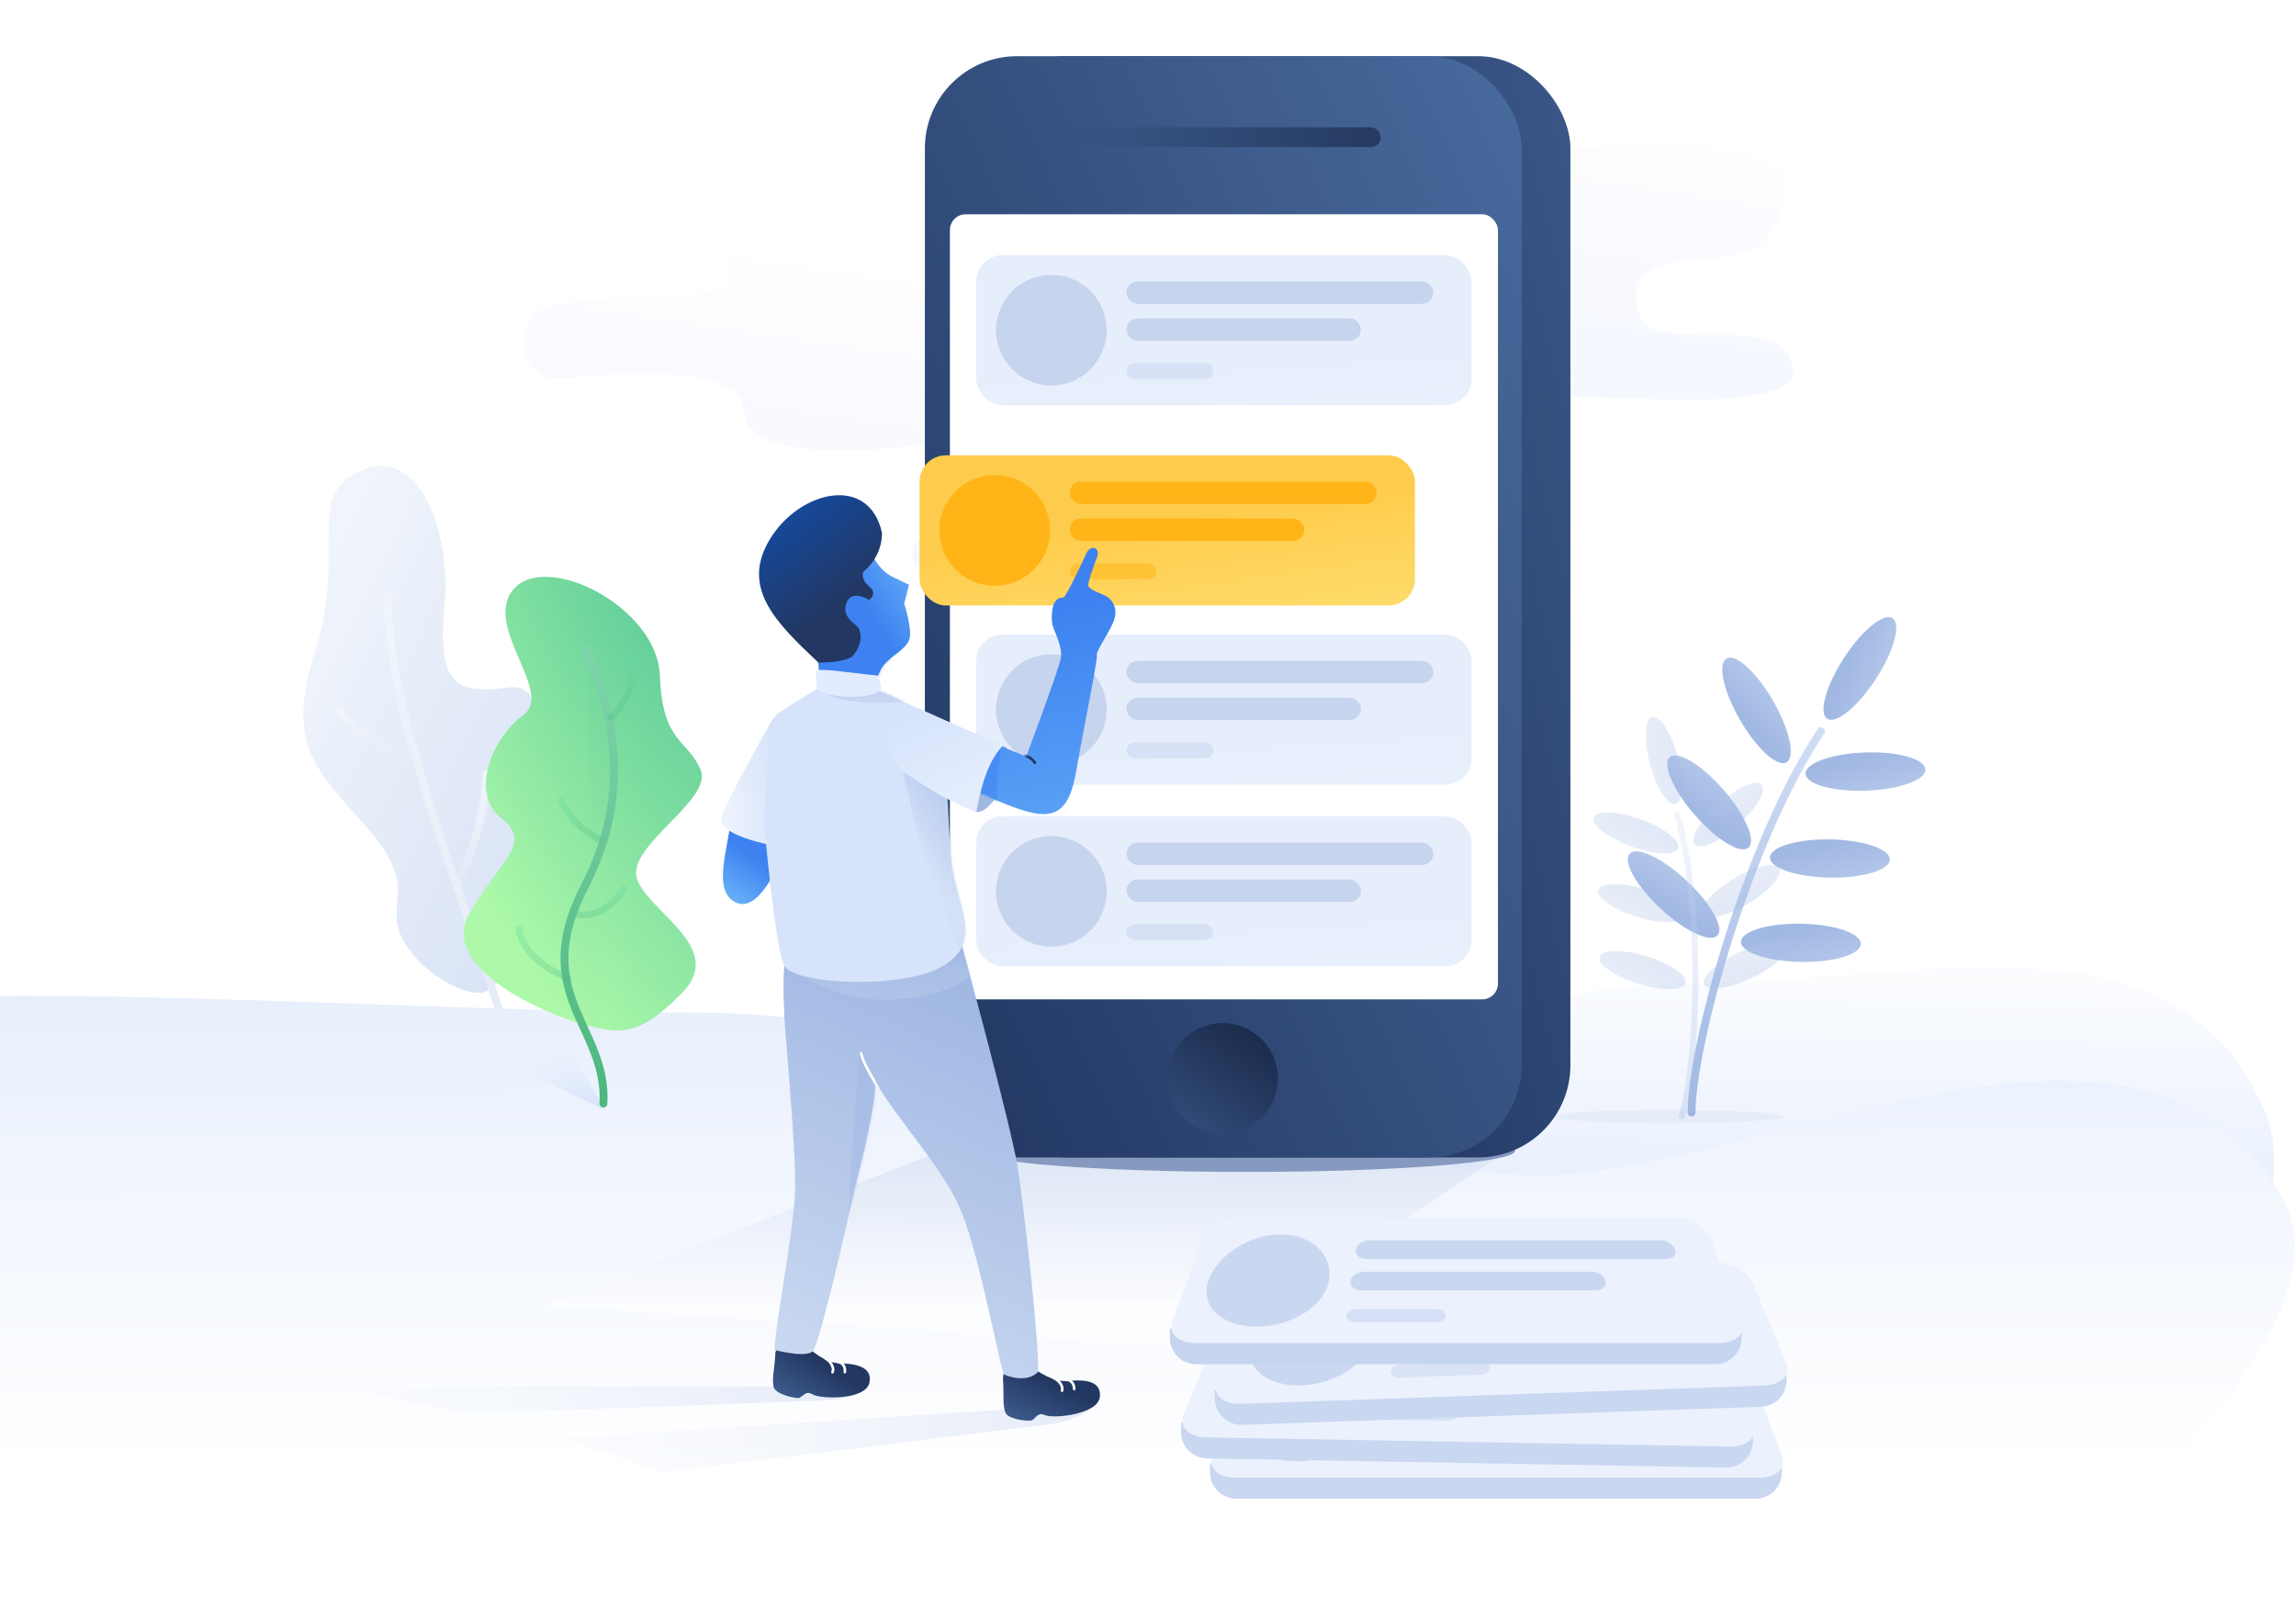 <svg width="777" height="548" viewBox="0 0 777 548" fill="none" xmlns="http://www.w3.org/2000/svg">
<g opacity="0.5" filter="url(#filter0_i)">
<path fill-rule="evenodd" clip-rule="evenodd" d="M251.906 145.699C251.32 128.901 207.552 132.687 190.668 134.308C173.784 135.928 172.251 112.916 186.818 109.495C201.385 106.075 227.802 107.84 241.489 104.682C255.176 101.525 237.863 84.591 256.512 82.549C275.161 80.508 313.724 82.398 325.22 81.984C343.277 81.332 352.542 103.071 320.906 104.057C312.182 104.329 310.432 123.641 339.88 118.337C358.359 115.008 394.617 114.931 402.16 123.43C406.487 128.306 404.988 141.408 397.548 148.642C392.021 154.016 374.445 155.064 367.559 156.306C351.406 159.221 354.599 174.862 360.107 178.082C373.141 185.703 408.913 171.32 409.872 192.247C410.296 201.494 377.748 202.987 364.402 202.874C331.67 202.597 310.164 205.513 308.655 194.347C307.14 183.138 328.995 190.704 327.917 176.924C327.354 169.723 328.863 154.422 314.842 155.225C334.038 154.125 252.697 168.387 251.906 145.699Z" fill="url(#paint0_linear)"/>
</g>
<g opacity="0.5" filter="url(#filter1_i)">
<path fill-rule="evenodd" clip-rule="evenodd" d="M450.768 80.091C450.811 63.282 406.932 65.427 389.999 66.415C373.066 67.402 372.396 44.348 387.081 41.475C401.767 38.602 428.099 41.356 441.894 38.713C455.69 36.07 439.023 18.499 457.735 17.158C476.448 15.816 514.912 19.149 526.416 19.165C544.485 19.19 552.929 41.26 521.279 41.062C512.551 41.007 510.078 60.24 539.704 56.041C558.296 53.407 594.531 54.687 601.75 63.463C605.892 68.498 603.903 81.534 596.197 88.485C590.473 93.648 572.87 94.037 565.943 95.021C549.692 97.329 552.297 113.078 557.681 116.502C570.42 124.606 606.706 111.573 606.88 132.52C606.958 141.777 574.376 142.05 561.044 141.437C528.346 139.935 506.746 142.044 505.655 130.83C504.561 119.572 526.117 127.95 525.557 114.14C525.263 106.923 527.344 91.689 513.303 91.966C532.527 91.586 450.709 102.792 450.768 80.091Z" fill="url(#paint1_linear)"/>
</g>
<path fill-rule="evenodd" clip-rule="evenodd" d="M766.5 376.152C735.91 304.27 646.791 332.878 571.198 332.878C495.604 332.878 401.897 382.192 341.424 387.788C280.952 393.384 125.395 397.26 125.395 397.26V472.423L738.5 468.5C738.5 468.5 781.222 410.746 766.5 376.152Z" fill="url(#paint2_linear)"/>
<path d="M572.45 376.532C572.45 354.24 591.084 285.255 616.236 247.508" stroke="url(#paint3_linear)" stroke-width="2.675" stroke-linecap="round"/>
<ellipse cx="594.446" cy="240.436" rx="6.465" ry="20.285" transform="rotate(-30 594.446 240.436)" fill="url(#paint4_linear)"/>
<ellipse cx="631.304" cy="261.133" rx="6.465" ry="20.285" transform="rotate(88 631.304 261.133)" fill="url(#paint5_linear)"/>
<ellipse cx="619.266" cy="290.559" rx="6.465" ry="20.285" transform="rotate(91 619.266 290.559)" fill="url(#paint6_linear)"/>
<ellipse cx="609.458" cy="319.093" rx="6.465" ry="20.285" transform="rotate(91 609.458 319.093)" fill="url(#paint7_linear)"/>
<ellipse cx="629.414" cy="226.245" rx="6.465" ry="20.285" transform="rotate(33 629.414 226.245)" fill="url(#paint8_linear)"/>
<ellipse cx="578.408" cy="271.564" rx="6.465" ry="20.285" transform="rotate(-41 578.408 271.564)" fill="url(#paint9_linear)"/>
<ellipse cx="566.371" cy="302.773" rx="6.465" ry="20.285" transform="rotate(-47 566.371 302.773)" fill="url(#paint10_linear)"/>
<g opacity="0.3">
<path fill-rule="evenodd" clip-rule="evenodd" d="M165.48 334.946C160.882 339.013 143.396 330.878 136.464 318.251C129.531 305.625 142.391 301.13 124.899 280.935C107.406 260.74 96.182 253.005 106.798 219.717C117.413 186.429 102.748 167.929 122.125 159.245C141.502 150.56 152.662 179.383 150.439 204.737C148.216 230.09 152.762 235.344 171.716 232.717C190.669 230.09 174.69 267.311 174.69 275.435C174.69 283.56 186.182 298.65 183.798 310.003C181.414 321.357 170.078 330.878 165.48 334.946Z" fill="url(#paint11_linear)"/>
<path d="M154.41 299.552C157.817 294.041 164.556 275.626 164.556 262.054" stroke="url(#paint12_linear)" stroke-width="2.675" stroke-linecap="round"/>
<path d="M141.011 263.166C141.011 256.93 123.503 252.552 114.932 240.72" stroke="url(#paint13_linear)" stroke-width="2.675" stroke-linecap="round"/>
<path d="M179.933 390.672C178.768 384.892 175.719 362.219 166.871 335.683C152.871 293.695 131.159 238.859 131.159 201.832" stroke="url(#paint14_linear)" stroke-width="2.675" stroke-linecap="round"/>
</g>
<ellipse opacity="0.085" cx="564.217" cy="377.906" rx="39.456" ry="2.229" fill="#8699BF"/>
<path fill-rule="evenodd" clip-rule="evenodd" d="M-71 342.686C-30.331 329.878 144.767 342.686 235.868 342.686C326.97 342.686 439.901 392 512.779 397.596C585.657 403.192 725.644 317.088 773.125 407.068C798.687 455.51 677.5 547.322 677.5 547.322H-77C-77 547.322 -71 391.778 -71 342.686Z" fill="url(#paint15_linear)"/>
<g opacity="0.3">
<path d="M569.067 377.898C574.233 361.998 576.873 308.454 567.605 275.675" stroke="url(#paint16_linear)" stroke-width="2.006" stroke-linecap="round"/>
<ellipse rx="4.869" ry="15.214" transform="matrix(-0.669 -0.743 -0.743 0.669 584.853 275.702)" fill="url(#paint17_linear)"/>
<ellipse rx="4.869" ry="15.214" transform="matrix(-0.342 0.94 0.94 0.342 553.654 281.887)" fill="url(#paint18_linear)"/>
<ellipse rx="4.869" ry="15.214" transform="matrix(-0.292 0.956 0.956 0.292 555.457 305.678)" fill="url(#paint19_linear)"/>
<ellipse rx="4.869" ry="15.214" transform="matrix(-0.292 0.956 0.956 0.292 555.871 328.314)" fill="url(#paint20_linear)"/>
<ellipse rx="4.869" ry="15.214" transform="matrix(-0.966 0.259 0.259 0.966 563.092 257.441)" fill="url(#paint21_linear)"/>
<ellipse rx="4.869" ry="15.214" transform="matrix(-0.515 -0.857 -0.857 0.515 589.127 301.638)" fill="url(#paint22_linear)"/>
<ellipse rx="4.869" ry="15.214" transform="matrix(-0.423 -0.906 -0.906 0.423 590.517 326.701)" fill="url(#paint23_linear)"/>
</g>
<path fill-rule="evenodd" clip-rule="evenodd" d="M204.639 375.58C203.157 374.666 168.117 359.366 171.352 356.093C174.588 352.82 190.37 352.82 190.37 352.82C190.37 352.82 206.12 376.494 204.639 375.58Z" fill="url(#paint24_linear)" style="mix-blend-mode:multiply"/>
<g filter="url(#filter2_i)">
<path fill-rule="evenodd" clip-rule="evenodd" d="M200.897 349.315C188.447 346.051 151.719 330.271 162.459 311.802C173.199 293.333 183.939 288.015 173.199 279.574C162.459 271.134 170.089 252.361 180.707 244.634C191.324 236.908 166.181 213.891 177.699 201.712C189.217 189.534 226.035 208.347 226.887 231.374C227.74 254.402 236.306 252.808 240.659 263.205C245.013 273.602 214.855 289.208 219.262 300.505C223.669 311.802 249.374 323.583 234.318 338.802C219.262 354.02 213.347 352.579 200.897 349.315Z" fill="url(#paint25_radial)"/>
</g>
<path fill-rule="evenodd" clip-rule="evenodd" d="M204.208 373.448C205.661 347.408 178.814 336.549 197.909 299.891C217.004 263.234 203.736 231.581 197.909 219.528" fill="black" fill-opacity="0.01"/>
<path d="M204.208 373.448C205.661 347.408 178.814 336.549 197.909 299.891C217.004 263.234 203.736 231.581 197.909 219.528" stroke="url(#paint26_linear)" stroke-width="2.675" stroke-linecap="round" stroke-linejoin="round"/>
<g opacity="0.3">
<path fill-rule="evenodd" clip-rule="evenodd" d="M202.425 283.836C199.097 282.252 192.972 277.791 189.941 270.907L202.425 283.836Z" fill="black" fill-opacity="0.01"/>
<path d="M202.425 283.836C199.097 282.252 192.972 277.791 189.941 270.907" stroke="url(#paint27_linear)" stroke-width="2.229" stroke-linecap="round" stroke-linejoin="round"/>
</g>
<g opacity="0.3">
<path fill-rule="evenodd" clip-rule="evenodd" d="M192.17 331.094C186.999 328.953 176.424 323.076 175.674 314.152L192.17 331.094Z" fill="black" fill-opacity="0.01"/>
<path d="M192.17 331.094C186.999 328.953 176.424 323.076 175.674 314.152" stroke="url(#paint28_linear)" stroke-width="2.229" stroke-linecap="round" stroke-linejoin="round"/>
</g>
<g opacity="0.3">
<path fill-rule="evenodd" clip-rule="evenodd" d="M193.953 309.249C198.607 310.559 205.51 309.367 211.341 300.778L193.953 309.249Z" fill="black" fill-opacity="0.01"/>
<path d="M193.953 309.249C198.607 310.559 205.51 309.367 211.341 300.778" stroke="url(#paint29_linear)" stroke-width="2.229" stroke-linecap="round" stroke-linejoin="round"/>
</g>
<g opacity="0.3">
<path fill-rule="evenodd" clip-rule="evenodd" d="M206.883 242.819C209.915 240.428 215.812 230.986 215.354 222.757L206.883 242.819Z" fill="black" fill-opacity="0.01"/>
<path d="M206.883 242.819C209.915 240.428 215.812 230.986 215.354 222.757" stroke="url(#paint30_linear)" stroke-width="2.229" stroke-linecap="round" stroke-linejoin="round"/>
</g>
<path opacity="0.5" fill-rule="evenodd" clip-rule="evenodd" d="M183.7 441.829L320.994 388.606H511.386L409.522 456.819" fill="url(#paint31_linear)"/>
<ellipse cx="421.773" cy="389.498" rx="90.95" ry="7.133" fill="#8699BF"/>
<rect x="329.485" y="19.013" width="201.961" height="372.715" rx="31.208" fill="url(#paint32_linear)"/>
<rect x="312.991" y="19.013" width="201.961" height="372.715" rx="31.208" fill="url(#paint33_linear)"/>
<rect x="361.141" y="43.087" width="106.108" height="6.687" rx="3.344" fill="url(#paint34_linear)"/>
<circle cx="413.748" cy="364.978" r="18.725" fill="url(#paint35_linear)"/>
<g filter="url(#filter3_d)">
<rect x="321.461" y="72.513" width="185.466" height="265.715" rx="5.35" fill="white"/>
</g>
<mask id="mask0" mask-type="alpha" maskUnits="userSpaceOnUse" x="321" y="72" width="186" height="267">
<rect x="321.461" y="72.513" width="185.466" height="265.715" rx="5.35" fill="white"/>
</mask>
<g mask="url(#mask0)">
<g opacity="0.6">
<rect x="330.377" y="276.258" width="167.632" height="50.825" rx="8.917" fill="url(#paint36_linear)"/>
<circle cx="355.79" cy="301.67" r="18.725" fill="#A1B8E3"/>
<rect x="381.203" y="285.174" width="103.879" height="7.579" rx="3.79" fill="#A1B8E3"/>
<rect x="381.203" y="297.657" width="79.358" height="7.579" rx="3.79" fill="#A1B8E3"/>
<rect opacity="0.5" x="381.203" y="312.816" width="29.425" height="5.35" rx="2.675" fill="#A1B8E3"/>
</g>
<g opacity="0.6">
<rect x="330.377" y="214.733" width="167.632" height="50.825" rx="8.917" fill="url(#paint37_linear)"/>
<circle cx="355.79" cy="240.145" r="18.725" fill="#A1B8E3"/>
<rect x="381.203" y="223.649" width="103.879" height="7.579" rx="3.79" fill="#A1B8E3"/>
<rect x="381.203" y="236.133" width="79.358" height="7.579" rx="3.79" fill="#A1B8E3"/>
<rect opacity="0.5" x="381.203" y="251.291" width="29.425" height="5.35" rx="2.675" fill="#A1B8E3"/>
</g>
<g opacity="0.6">
<rect x="330.377" y="86.334" width="167.632" height="50.825" rx="8.917" fill="url(#paint38_linear)"/>
<circle cx="355.79" cy="111.746" r="18.725" fill="#A1B8E3"/>
<rect x="381.203" y="95.25" width="103.879" height="7.579" rx="3.79" fill="#A1B8E3"/>
<rect x="381.203" y="107.733" width="79.358" height="7.579" rx="3.79" fill="#A1B8E3"/>
<rect opacity="0.5" x="381.203" y="122.892" width="29.425" height="5.35" rx="2.675" fill="#A1B8E3"/>
</g>
</g>
<g filter="url(#filter4_d)">
<rect x="303.628" y="146.521" width="167.632" height="50.825" rx="8.917" fill="url(#paint39_linear)"/>
<circle cx="329.04" cy="171.933" r="18.725" fill="#FFB417"/>
<rect x="354.453" y="155.438" width="103.879" height="7.579" rx="3.79" fill="#FFB417"/>
<rect x="354.453" y="167.921" width="79.358" height="7.579" rx="3.79" fill="#FFB417"/>
<rect opacity="0.5" x="354.453" y="183.079" width="29.425" height="5.35" rx="2.675" fill="#FFB417"/>
</g>
<path opacity="0.5" fill-rule="evenodd" clip-rule="evenodd" d="M190.501 486.671L371.381 475.063C367.191 478.794 361.966 481.162 356.398 481.853L224.064 498.279" fill="url(#paint40_linear)"/>
<path opacity="0.5" fill-rule="evenodd" clip-rule="evenodd" d="M114.555 469.163H293.038C289.98 472.025 285.992 473.688 281.807 473.845L157.907 478.5" fill="url(#paint41_linear)"/>
<path fill-rule="evenodd" clip-rule="evenodd" d="M247.054 277.826C247.054 285.793 240.492 301.405 249.049 305.453C257.606 309.501 265.173 288.478 265.173 288.478C265.173 288.478 264.521 273.04 256.785 273.04C249.049 273.04 247.054 269.859 247.054 277.826Z" fill="url(#paint42_linear)"/>
<mask id="mask1" mask-type="alpha" maskUnits="userSpaceOnUse" x="244" y="272" width="22" height="34">
<path fill-rule="evenodd" clip-rule="evenodd" d="M247.054 277.826C247.054 285.793 240.492 301.405 249.049 305.453C257.606 309.501 265.173 288.478 265.173 288.478C265.173 288.478 264.521 273.04 256.785 273.04C249.049 273.04 247.054 269.859 247.054 277.826Z" fill="white"/>
</mask>
<g mask="url(#mask1)">
<g opacity="0.5">
<path fill-rule="evenodd" clip-rule="evenodd" d="M246.562 281.393C247.252 282.796 256.656 290.214 258.211 291.968C259.766 293.722 260.122 298.307 261.014 297.833C261.907 297.36 261.014 283.911 261.014 283.911C261.014 283.911 245.872 279.991 246.562 281.393Z" fill="#3D82F0" style="mix-blend-mode:multiply"/>
</g>
</g>
<path fill-rule="evenodd" clip-rule="evenodd" d="M262.359 458.466C262.215 462.58 260.973 467.685 261.964 469.765C262.956 471.846 268.187 473.104 269.925 473.165C271.663 473.226 272.347 470.315 274.994 471.917C277.64 473.519 293.028 473.972 294.241 467.888C295.455 461.804 287.655 461.531 284.186 461.41C280.717 461.289 277.102 459.471 272.105 454.905C267.107 450.338 262.503 454.351 262.359 458.466Z" fill="url(#paint43_linear)"/>
<path d="M281.726 464.423C282.641 462.372 280.147 460 279.513 459.922" stroke="white" stroke-width="0.892" stroke-linecap="round"/>
<path d="M285.906 464.37C286.207 461.92 284.48 461.061 283.79 460.977" stroke="white" stroke-width="0.892" stroke-linecap="round"/>
<path fill-rule="evenodd" clip-rule="evenodd" d="M339.439 467.124C339.798 471.225 339.186 476.443 340.424 478.387C341.662 480.331 347.007 480.942 348.74 480.791C350.472 480.639 350.796 477.667 353.619 478.935C356.441 480.202 371.769 478.776 372.232 472.59C372.694 466.403 364.92 467.083 361.462 467.386C358.004 467.688 354.195 466.325 348.678 462.401C343.161 458.478 339.08 463.022 339.439 467.124Z" fill="url(#paint44_linear)"/>
<path d="M359.387 470.676C360.046 468.528 357.281 466.478 356.643 466.478" stroke="white" stroke-width="0.892" stroke-linecap="round"/>
<path d="M363.528 470.113C363.528 467.645 361.71 467.003 361.014 467.003" stroke="white" stroke-width="0.892" stroke-linecap="round"/>
<path fill-rule="evenodd" clip-rule="evenodd" d="M325.463 319.758C325.463 319.758 342.27 381.337 344.458 395.349C346.646 409.361 352.001 456.724 351.245 464.362C347.588 468.091 340.999 465.858 339.851 465.174C338.703 464.49 331.632 425.522 325.463 410.405C319.294 395.289 305.412 381.376 296.264 366.167C296.264 376.066 289.201 402.557 289.201 402.557C289.201 402.557 278.901 449.34 275.396 456.913C273.733 459.599 265.337 457.629 262.08 456.913C262.08 449.817 269.102 413.97 269.102 401.525C269.102 389.08 267.16 366.527 266.434 357.282C265.709 348.036 263.936 330.099 266.434 319.758C272.767 319.758 325.463 319.758 325.463 319.758Z" fill="url(#paint45_linear)"/>
<mask id="mask2" mask-type="alpha" maskUnits="userSpaceOnUse" x="262" y="319" width="90" height="148">
<path fill-rule="evenodd" clip-rule="evenodd" d="M325.463 319.758C325.463 319.758 342.27 381.337 344.458 395.349C346.646 409.361 352.001 456.724 351.245 464.362C347.588 468.091 340.999 465.858 339.851 465.174C338.703 464.49 331.632 425.522 325.463 410.405C319.294 395.289 305.412 381.376 296.264 366.167C296.264 376.066 289.201 402.557 289.201 402.557C289.201 402.557 278.901 449.34 275.396 456.913C273.733 459.599 265.337 457.629 262.08 456.913C262.08 449.817 269.102 413.97 269.102 401.525C269.102 389.08 267.16 366.527 266.434 357.282C265.709 348.036 263.936 330.099 266.434 319.758C272.767 319.758 325.463 319.758 325.463 319.758Z" fill="white"/>
</mask>
<g mask="url(#mask2)">
<g opacity="0.5">
<path fill-rule="evenodd" clip-rule="evenodd" d="M287.399 409.748C287.399 403.721 290.505 354.469 291.218 356.49C291.932 358.511 297.488 369.426 297.488 369.426C297.488 369.426 287.399 415.776 287.399 409.748Z" fill="#A1B8E3" style="mix-blend-mode:multiply"/>
</g>
<path d="M291.388 356.518C292.257 360.166 295.606 365.235 297.152 368.257" stroke="white" stroke-width="0.892" stroke-linecap="round"/>
<g opacity="0.5">
<path fill-rule="evenodd" clip-rule="evenodd" d="M270.322 330.045C274.251 332.158 289.636 341.152 309.461 337.548C319.256 335.767 325.557 333.436 328.383 330.045C328.383 328.375 326.008 321.349 325.344 318.661C324.681 315.973 265.511 327.458 270.322 330.045Z" fill="url(#paint46_linear)" style="mix-blend-mode:multiply"/>
</g>
</g>
<path fill-rule="evenodd" clip-rule="evenodd" d="M295.736 188.859C295.736 188.859 298.007 193.259 301.853 195.126C305.7 196.994 307.622 197.908 307.622 197.908L305.987 204.251C305.987 204.251 309.035 213.579 307.622 216.723C306.21 219.868 301.853 221.957 299.318 224.761C296.782 227.565 294.438 237.077 294.438 237.077H277.727L276.97 224.761C276.97 224.761 272.513 206.99 280.075 197.908C287.636 188.826 295.736 188.859 295.736 188.859Z" fill="url(#paint47_linear)"/>
<mask id="mask3" mask-type="alpha" maskUnits="userSpaceOnUse" x="275" y="188" width="33" height="50">
<path fill-rule="evenodd" clip-rule="evenodd" d="M295.736 188.859C295.736 188.859 298.007 193.259 301.853 195.126C305.7 196.994 307.622 197.908 307.622 197.908L305.987 204.251C305.987 204.251 309.035 213.579 307.622 216.723C306.21 219.868 301.853 221.957 299.318 224.761C296.782 227.565 294.438 237.077 294.438 237.077H277.727L276.97 224.761C276.97 224.761 272.513 206.99 280.075 197.908C287.636 188.826 295.736 188.859 295.736 188.859Z" fill="white"/>
</mask>
<g mask="url(#mask3)">
<g opacity="0.5">
<path fill-rule="evenodd" clip-rule="evenodd" d="M301.401 223.087C297.182 223.087 290.602 219.351 289.335 218.075C288.069 216.799 299.881 230.605 298.895 232.803C298.117 234.538 295.34 235.069 297.092 235.069C303.408 235.069 305.619 223.087 301.401 223.087Z" fill="#3D82F0" style="mix-blend-mode:multiply"/>
</g>
</g>
<path fill-rule="evenodd" clip-rule="evenodd" d="M276.972 224.242C262.237 210.47 250.57 198.717 260.632 182.339C270.694 165.962 294.107 160.457 298.483 180.365C298.483 188.907 292.176 193.47 292.176 193.47C292.176 193.47 290.996 195.871 294.107 198.418C297.217 200.965 294.107 203.069 294.107 203.069C294.107 203.069 287.964 199.119 286.36 204.38C284.756 209.641 290.677 211.525 290.677 212.842C292.718 217.681 288.506 222.108 288.506 222.108C288.506 222.108 286.349 224.242 276.972 224.242Z" fill="url(#paint48_linear)"/>
<path fill-rule="evenodd" clip-rule="evenodd" d="M261.773 242.82C261.773 242.82 246 270.489 244.097 276.578C242.194 282.666 261.773 286.188 261.773 286.188L269.944 251.382L261.773 242.82Z" fill="url(#paint49_linear)"/>
<path fill-rule="evenodd" clip-rule="evenodd" d="M295.847 233.294C295.847 233.294 307.727 236.429 314.727 244.713C321.727 252.997 320.167 277.92 322.15 292.753C324.132 307.586 332.76 318.368 319.434 326.739C306.108 335.11 268.431 333.209 265.35 326.739C262.269 320.269 258.757 280.504 258.757 280.504C258.757 280.504 258.757 244.713 262.965 241.696C267.174 238.679 276.999 232.849 276.999 232.849C276.999 232.849 276.779 233.736 281.518 234.615C286.257 235.494 295.847 233.294 295.847 233.294Z" fill="#D6E3FA"/>
<mask id="mask4" mask-type="alpha" maskUnits="userSpaceOnUse" x="258" y="232" width="69" height="101">
<path fill-rule="evenodd" clip-rule="evenodd" d="M295.847 233.294C295.847 233.294 307.727 236.429 314.727 244.713C321.727 252.997 320.167 277.92 322.15 292.753C324.132 307.586 332.76 318.368 319.434 326.739C306.108 335.11 268.431 333.209 265.35 326.739C262.269 320.269 258.757 280.504 258.757 280.504C258.757 280.504 258.757 244.713 262.965 241.696C267.174 238.679 276.999 232.849 276.999 232.849C276.999 232.849 276.779 233.736 281.518 234.615C286.257 235.494 295.847 233.294 295.847 233.294Z" fill="white"/>
</mask>
<g mask="url(#mask4)">
<path opacity="0.5" fill-rule="evenodd" clip-rule="evenodd" d="M305.715 261.606C305.715 261.606 312.123 291.558 315.979 297.172C319.834 302.786 322.342 319.775 325.428 321.8C328.514 323.826 332.948 300.652 330.731 292.717C328.514 284.783 318.522 265.348 318.522 265.348L305.715 261.606Z" fill="url(#paint50_linear)"/>
<path opacity="0.5" fill-rule="evenodd" clip-rule="evenodd" d="M279.822 234.901C282.674 236.793 290.105 237.816 296.351 237.816C302.597 237.816 304.55 237.883 307.539 236.973C310.527 236.063 309.369 234.901 307.539 234.901C305.709 234.901 300.034 233.567 296.979 233.567C293.924 233.567 276.97 233.009 279.822 234.901Z" fill="url(#paint51_linear)"/>
</g>
<path fill-rule="evenodd" clip-rule="evenodd" d="M276.459 233.294C276.459 233.294 276.092 228.713 276.092 227.235C276.092 225.757 288.396 227.844 297.251 228.672C298.212 232.358 298.042 232.602 298.042 233.294C298.042 233.64 295.83 236.605 283.933 235.643C279.59 235.293 276.459 233.294 276.459 233.294Z" fill="#E1ECFF"/>
<ellipse cx="335.014" cy="263.619" rx="12.068" ry="4.794" transform="rotate(-66 335.014 263.619)" fill="#A1B8E3"/>
<path fill-rule="evenodd" clip-rule="evenodd" d="M334.848 250.928L347.291 256.05C347.291 256.05 358.326 226.604 358.996 222.782C359.666 218.961 356.699 213.567 356.219 211.644C355.74 209.722 355.817 205.197 357.157 203.541C358.497 201.885 358.85 202.477 359.851 202.227C360.852 201.978 366.79 189.242 367.464 187.642C368.137 186.041 369.338 185.037 370.559 185.571C371.78 186.104 371.666 187.527 371.184 188.786C370.702 190.045 367.993 197.109 368.299 198.339C368.606 199.569 373.377 201.16 374.709 201.977C376.04 202.793 378.307 205.478 377.174 209.363C376.041 213.248 370.811 220.289 371.184 221.787C371.557 223.285 366.276 248.664 364.596 258.814C362.915 268.964 360.718 276.082 352.139 275.495C343.559 274.907 325.78 265.368 325.78 265.368C325.78 265.368 326.942 257.957 329.163 255.162C331.384 252.366 334.848 250.928 334.848 250.928Z" fill="url(#paint52_linear)"/>
<mask id="mask5" mask-type="alpha" maskUnits="userSpaceOnUse" x="325" y="185" width="53" height="91">
<path fill-rule="evenodd" clip-rule="evenodd" d="M334.848 250.928L347.291 256.05C347.291 256.05 358.326 226.604 358.996 222.782C359.666 218.961 356.699 213.567 356.219 211.644C355.74 209.722 355.817 205.197 357.157 203.541C358.497 201.885 358.85 202.477 359.851 202.227C360.852 201.978 366.79 189.242 367.464 187.642C368.137 186.041 369.338 185.037 370.559 185.571C371.78 186.104 371.666 187.527 371.184 188.786C370.702 190.045 367.993 197.109 368.299 198.339C368.606 199.569 373.377 201.16 374.709 201.977C376.04 202.793 378.307 205.478 377.174 209.363C376.041 213.248 370.811 220.289 371.184 221.787C371.557 223.285 366.276 248.664 364.596 258.814C362.915 268.964 360.718 276.082 352.139 275.495C343.559 274.907 325.78 265.368 325.78 265.368C325.78 265.368 326.942 257.957 329.163 255.162C331.384 252.366 334.848 250.928 334.848 250.928Z" fill="white"/>
</mask>
<g mask="url(#mask5)">
<g opacity="0.5">
<path fill-rule="evenodd" clip-rule="evenodd" d="M338.931 252.291C338.931 252.291 336.294 267.719 337.949 272.258C339.604 276.797 330.527 270.392 330.527 270.392C330.527 270.392 330.704 263.781 332.099 260.776C333.494 257.772 338.931 252.291 338.931 252.291Z" fill="#3D82F0" style="mix-blend-mode:multiply"/>
</g>
<path d="M347.029 255.685C347.73 256.006 349.058 256.507 350.248 258.156" stroke="#223762" stroke-width="0.892" stroke-linecap="round"/>
</g>
<path fill-rule="evenodd" clip-rule="evenodd" d="M330.38 274.77C331.782 267.758 333.801 258.108 339.412 252.332C319.39 243.698 313.081 240.637 306.786 237.948C300.491 235.259 294.763 252.971 306.786 261.782C318.808 270.592 327.039 273.294 330.38 274.77Z" fill="url(#paint53_linear)"/>
<path d="M409.473 495.197H603.02V498.32C603.02 503.244 599.028 507.237 594.104 507.237H418.389C413.465 507.237 409.473 503.244 409.473 498.32V495.197Z" fill="#CAD7F1"/>
<path fill-rule="evenodd" clip-rule="evenodd" d="M432.275 458.074H581.09C585.982 458.074 591.199 461.376 592.743 465.449L603.084 492.734C604.627 496.806 601.154 500.108 595.326 500.108H418.039C412.211 500.108 408.738 496.806 410.282 492.734L420.622 465.449C422.166 461.376 427.383 458.074 432.275 458.074Z" fill="#EBF1FD"/>
<mask id="mask6" mask-type="alpha" maskUnits="userSpaceOnUse" x="409" y="458" width="195" height="43">
<path fill-rule="evenodd" clip-rule="evenodd" d="M432.275 458.074H581.09C585.982 458.074 591.199 461.376 592.743 465.449L603.084 492.734C604.627 496.806 601.154 500.108 595.326 500.108H418.039C412.211 500.108 408.738 496.806 410.282 492.734L420.622 465.449C422.166 461.376 427.383 458.074 432.275 458.074Z" fill="white"/>
</mask>
<g mask="url(#mask6)">
<path fill-rule="evenodd" clip-rule="evenodd" d="M438.832 494.564C450.813 494.564 461.769 487.631 463.303 479.078C464.838 470.525 457.544 463.592 447.011 463.592C436.479 463.592 425.523 470.525 422.541 479.078C419.558 487.631 426.852 494.564 438.832 494.564Z" fill="#CAD7F1"/>
<path fill-rule="evenodd" clip-rule="evenodd" d="M476.75 465.599H575.628C577.777 465.599 579.969 467.002 580.524 468.733C581.079 470.464 579.738 471.867 577.53 471.867H475.923C473.715 471.867 472.134 470.464 472.392 468.733C472.65 467.002 474.601 465.599 476.75 465.599Z" fill="#CAD7F1"/>
<path fill-rule="evenodd" clip-rule="evenodd" d="M475.155 476.133H552.206C554.453 476.133 556.568 477.536 556.931 479.267C557.294 480.998 555.719 482.401 553.413 482.401H474.327C472.021 482.401 470.361 480.998 470.619 479.267C470.877 477.536 472.908 476.133 475.155 476.133Z" fill="#CAD7F1"/>
<path opacity="0.5" fill-rule="evenodd" clip-rule="evenodd" d="M472.635 488.675H499.843C501.512 488.675 502.85 489.666 502.83 490.888C502.81 492.109 501.417 493.1 499.718 493.1H472.028C470.329 493.1 469.099 492.109 469.282 490.888C469.464 489.666 470.965 488.675 472.635 488.675Z" fill="#CAD7F1"/>
</g>
<g filter="url(#filter5_d)">
<path d="M402.402 478.293L595.921 481.671L595.866 484.794C595.78 489.718 591.719 493.64 586.795 493.554L411.107 490.487C406.184 490.401 402.262 486.34 402.348 481.416L402.402 478.293Z" fill="#CAD7F1"/>
<path fill-rule="evenodd" clip-rule="evenodd" d="M425.849 441.574L574.641 444.171C579.532 444.257 584.691 447.649 586.163 451.748L596.026 479.209C597.499 483.309 593.968 486.549 588.141 486.447L410.882 483.353C405.055 483.252 401.639 479.89 403.254 475.845L414.069 448.744C415.684 444.699 420.957 441.489 425.849 441.574Z" fill="#EBF1FD"/>
<mask id="mask7" mask-type="alpha" maskUnits="userSpaceOnUse" x="402" y="441" width="195" height="46">
<path fill-rule="evenodd" clip-rule="evenodd" d="M425.849 441.574L574.641 444.171C579.532 444.257 584.691 447.649 586.163 451.748L596.026 479.209C597.499 483.309 593.968 486.549 588.141 486.447L410.882 483.353C405.055 483.252 401.639 479.89 403.254 475.845L414.069 448.744C415.684 444.699 420.957 441.489 425.849 441.574Z" fill="white"/>
</mask>
<g mask="url(#mask7)">
<path fill-rule="evenodd" clip-rule="evenodd" d="M431.768 478.174C443.746 478.383 454.822 471.642 456.505 463.117C458.189 454.593 451.017 447.533 440.486 447.349C429.956 447.166 418.88 453.907 415.749 462.406C412.617 470.905 419.789 477.965 431.768 478.174Z" fill="#CAD7F1"/>
<path fill-rule="evenodd" clip-rule="evenodd" d="M470.185 449.874L569.048 451.6C571.197 451.638 573.364 453.079 573.888 454.819C574.413 456.559 573.048 457.939 570.84 457.9L469.248 456.127C467.04 456.089 465.484 454.658 465.773 452.932C466.061 451.206 468.037 449.837 470.185 449.874Z" fill="#CAD7F1"/>
<path fill-rule="evenodd" clip-rule="evenodd" d="M468.407 460.38L545.447 461.725C547.693 461.764 549.783 463.204 550.116 464.941C550.449 466.678 548.849 468.053 546.544 468.013L467.47 466.633C465.164 466.592 463.529 465.161 463.817 463.434C464.106 461.708 466.161 460.341 468.407 460.38Z" fill="#CAD7F1"/>
<path opacity="0.5" fill-rule="evenodd" clip-rule="evenodd" d="M465.668 472.876L492.872 473.351C494.542 473.38 495.862 474.393 495.821 475.615C495.78 476.836 494.369 477.802 492.67 477.772L464.985 477.289C463.286 477.259 462.074 476.248 462.277 475.029C462.481 473.811 463.999 472.847 465.668 472.876Z" fill="#CAD7F1"/>
</g>
</g>
<g filter="url(#filter6_d)">
<path d="M413.723 467.394L607.153 460.639L607.262 463.761C607.433 468.682 603.583 472.811 598.662 472.983L423.054 479.115C418.133 479.287 414.004 475.437 413.832 470.515L413.723 467.394Z" fill="#CAD7F1"/>
<path fill-rule="evenodd" clip-rule="evenodd" d="M435.216 429.498L583.94 424.304C588.829 424.134 594.158 427.251 595.843 431.268L607.13 458.175C608.814 462.192 605.458 465.612 599.634 465.816L422.456 472.003C416.631 472.206 413.045 469.028 414.445 464.904L423.827 437.274C425.228 433.15 430.326 429.669 435.216 429.498Z" fill="#EBF1FD"/>
<mask id="mask8" mask-type="alpha" maskUnits="userSpaceOnUse" x="412" y="423" width="196" height="50">
<path fill-rule="evenodd" clip-rule="evenodd" d="M435.216 429.498L583.94 424.304C588.829 424.134 594.158 427.251 595.843 431.268L607.13 458.175C608.814 462.192 605.458 465.612 599.634 465.816L422.456 472.003C416.631 472.206 413.045 469.028 414.445 464.904L423.827 437.274C425.228 433.15 430.326 429.669 435.216 429.498Z" fill="white"/>
</mask>
<g mask="url(#mask8)">
<path fill-rule="evenodd" clip-rule="evenodd" d="M443.042 465.737C455.016 465.319 465.723 458.007 466.958 449.406C468.193 440.805 460.662 434.131 450.136 434.498C439.61 434.866 428.903 442.177 426.22 450.829C423.538 459.481 431.069 466.155 443.042 465.737Z" fill="#CAD7F1"/>
<path fill-rule="evenodd" clip-rule="evenodd" d="M479.926 435.466L578.744 432.015C580.892 431.94 583.131 433.266 583.746 434.976C584.361 436.687 583.07 438.136 580.863 438.213L479.318 441.759C477.111 441.836 475.482 440.489 475.68 438.75C475.878 437.011 477.779 435.541 479.926 435.466Z" fill="#CAD7F1"/>
<path fill-rule="evenodd" clip-rule="evenodd" d="M478.699 446.05L555.703 443.361C557.948 443.282 560.112 444.611 560.535 446.328C560.958 448.045 559.433 449.503 557.128 449.583L478.09 452.343C475.786 452.424 474.078 451.079 474.275 449.34C474.473 447.601 476.454 446.128 478.699 446.05Z" fill="#CAD7F1"/>
<path opacity="0.5" fill-rule="evenodd" clip-rule="evenodd" d="M476.619 458.671L503.81 457.722C505.479 457.664 506.85 458.607 506.873 459.829C506.896 461.05 505.538 462.089 503.84 462.148L476.167 463.114C474.469 463.174 473.206 462.227 473.345 460.999C473.485 459.772 474.95 458.73 476.619 458.671Z" fill="#CAD7F1"/>
</g>
</g>
<path d="M395.915 449.603H589.387V452.806C589.387 457.73 585.395 461.722 580.471 461.722H404.832C399.907 461.722 395.915 457.73 395.915 452.806V449.603Z" fill="#C6D5EF"/>
<path fill-rule="evenodd" clip-rule="evenodd" d="M418.709 412.235H567.466C572.356 412.235 577.571 415.559 579.114 419.658L589.451 447.124C590.994 451.223 587.522 454.547 581.696 454.547H404.479C398.653 454.547 395.181 451.223 396.724 447.124L407.061 419.658C408.603 415.559 413.819 412.235 418.709 412.235Z" fill="#EBF1FD"/>
<mask id="mask9" mask-type="alpha" maskUnits="userSpaceOnUse" x="396" y="412" width="194" height="43">
<path fill-rule="evenodd" clip-rule="evenodd" d="M418.713 412.235H567.469C572.36 412.235 577.575 415.559 579.118 419.658L589.455 447.124C590.997 451.223 587.525 454.547 581.7 454.547H404.483C398.657 454.547 395.185 451.223 396.728 447.124L407.064 419.658C408.607 415.559 413.822 412.235 418.713 412.235Z" fill="white"/>
</mask>
<g mask="url(#mask9)">
<path opacity="0.5" fill-rule="evenodd" clip-rule="evenodd" d="M425.263 448.967C437.239 448.967 448.191 441.988 449.724 433.378C451.258 424.769 443.967 417.79 433.439 417.79C422.911 417.79 411.959 424.769 408.978 433.378C405.996 441.988 413.287 448.967 425.263 448.967Z" fill="#AABFE5"/>
<path opacity="0.5" fill-rule="evenodd" clip-rule="evenodd" d="M463.166 419.81H562.005C564.153 419.81 566.344 421.222 566.899 422.964C567.453 424.707 566.113 426.119 563.906 426.119H462.338C460.131 426.119 458.551 424.707 458.809 422.964C459.067 421.222 461.018 419.81 463.166 419.81Z" fill="#AABFE5"/>
<path opacity="0.5" fill-rule="evenodd" clip-rule="evenodd" d="M461.571 430.414H538.592C540.838 430.414 542.953 431.827 543.315 433.569C543.678 435.311 542.103 436.724 539.798 436.724H460.744C458.438 436.724 456.779 435.311 457.037 433.569C457.295 431.827 459.325 430.414 461.571 430.414Z" fill="#AABFE5"/>
<path opacity="0.3" fill-rule="evenodd" clip-rule="evenodd" d="M459.052 443.039H486.25C487.919 443.039 489.256 444.036 489.236 445.265C489.216 446.495 487.823 447.492 486.125 447.492H458.446C456.748 447.492 455.518 446.495 455.701 445.265C455.883 444.036 457.383 443.039 459.052 443.039Z" fill="#A1B8E3"/>
</g>
<defs>
<filter id="filter0_i" x="176.862" y="75.341" width="233.014" height="127.682" filterUnits="userSpaceOnUse" color-interpolation-filters="sRGB">
<feFlood flood-opacity="0" result="BackgroundImageFix"/>
<feBlend mode="normal" in="SourceGraphic" in2="BackgroundImageFix" result="shape"/>
<feColorMatrix in="SourceAlpha" type="matrix" values="0 0 0 0 0 0 0 0 0 0 0 0 0 0 0 0 0 0 127 0" result="hardAlpha"/>
<feOffset dy="-6.242"/>
<feGaussianBlur stdDeviation="5.573"/>
<feComposite in2="hardAlpha" operator="arithmetic" k2="-1" k3="1"/>
<feColorMatrix type="matrix" values="0 0 0 0 0.788 0 0 0 0 0.827 0 0 0 0 0.898 0 0 0 0.337 0"/>
<feBlend mode="normal" in2="shape" result="effect1_innerShadow"/>
</filter>
<filter id="filter1_i" x="376.646" y="10.598" width="230.235" height="131.037" filterUnits="userSpaceOnUse" color-interpolation-filters="sRGB">
<feFlood flood-opacity="0" result="BackgroundImageFix"/>
<feBlend mode="normal" in="SourceGraphic" in2="BackgroundImageFix" result="shape"/>
<feColorMatrix in="SourceAlpha" type="matrix" values="0 0 0 0 0 0 0 0 0 0 0 0 0 0 0 0 0 0 127 0" result="hardAlpha"/>
<feOffset dy="-6.242"/>
<feGaussianBlur stdDeviation="5.573"/>
<feComposite in2="hardAlpha" operator="arithmetic" k2="-1" k3="1"/>
<feColorMatrix type="matrix" values="0 0 0 0 0.788 0 0 0 0 0.827 0 0 0 0 0.898 0 0 0 0.337 0"/>
<feBlend mode="normal" in2="shape" result="effect1_innerShadow"/>
</filter>
<filter id="filter2_i" x="156.95" y="195.214" width="84.14" height="156.226" filterUnits="userSpaceOnUse" color-interpolation-filters="sRGB">
<feFlood flood-opacity="0" result="BackgroundImageFix"/>
<feBlend mode="normal" in="SourceGraphic" in2="BackgroundImageFix" result="shape"/>
<feColorMatrix in="SourceAlpha" type="matrix" values="0 0 0 0 0 0 0 0 0 0 0 0 0 0 0 0 0 0 127 0" result="hardAlpha"/>
<feOffset dx="-3.567" dy="-2.675"/>
<feGaussianBlur stdDeviation="6.687"/>
<feComposite in2="hardAlpha" operator="arithmetic" k2="-1" k3="1"/>
<feColorMatrix type="matrix" values="0 0 0 0 0.269 0 0 0 0 0.795 0 0 0 0 0.47 0 0 0 0.5 0"/>
<feBlend mode="normal" in2="shape" result="effect1_innerShadow"/>
</filter>
<filter id="filter3_d" x="249.236" y="0.288" width="329.915" height="410.165" filterUnits="userSpaceOnUse" color-interpolation-filters="sRGB">
<feFlood flood-opacity="0" result="BackgroundImageFix"/>
<feColorMatrix in="SourceAlpha" type="matrix" values="0 0 0 0 0 0 0 0 0 0 0 0 0 0 0 0 0 0 127 0" result="hardAlpha"/>
<feOffset/>
<feGaussianBlur stdDeviation="36.112"/>
<feColorMatrix type="matrix" values="0 0 0 0 1 0 0 0 0 1 0 0 0 0 1 0 0 0 1 0"/>
<feBlend mode="normal" in2="BackgroundImageFix" result="effect1_dropShadow"/>
<feBlend mode="normal" in="SourceGraphic" in2="effect1_dropShadow" result="shape"/>
</filter>
<filter id="filter4_d" x="303.628" y="146.521" width="175.212" height="58.404" filterUnits="userSpaceOnUse" color-interpolation-filters="sRGB">
<feFlood flood-opacity="0" result="BackgroundImageFix"/>
<feColorMatrix in="SourceAlpha" type="matrix" values="0 0 0 0 0 0 0 0 0 0 0 0 0 0 0 0 0 0 127 0" result="hardAlpha"/>
<feOffset dx="7.579" dy="7.579"/>
<feColorMatrix type="matrix" values="0 0 0 0 1 0 0 0 0 0.707 0 0 0 0 0.089 0 0 0 0.173 0"/>
<feBlend mode="normal" in2="BackgroundImageFix" result="effect1_dropShadow"/>
<feBlend mode="normal" in="SourceGraphic" in2="effect1_dropShadow" result="shape"/>
</filter>
<filter id="filter5_d" x="391.938" y="436.726" width="209.964" height="67.683" filterUnits="userSpaceOnUse" color-interpolation-filters="sRGB">
<feFlood flood-opacity="0" result="BackgroundImageFix"/>
<feColorMatrix in="SourceAlpha" type="matrix" values="0 0 0 0 0 0 0 0 0 0 0 0 0 0 0 0 0 0 127 0" result="hardAlpha"/>
<feOffset dx="-2.675" dy="3.121"/>
<feGaussianBlur stdDeviation="3.79"/>
<feColorMatrix type="matrix" values="0 0 0 0 0.261 0 0 0 0 0.437 0 0 0 0 0.802 0 0 0 0.186 0"/>
<feBlend mode="normal" in2="BackgroundImageFix" result="effect1_dropShadow"/>
<feBlend mode="normal" in="SourceGraphic" in2="effect1_dropShadow" result="shape"/>
</filter>
<filter id="filter6_d" x="402.615" y="419.066" width="210.042" height="71.061" filterUnits="userSpaceOnUse" color-interpolation-filters="sRGB">
<feFlood flood-opacity="0" result="BackgroundImageFix"/>
<feColorMatrix in="SourceAlpha" type="matrix" values="0 0 0 0 0 0 0 0 0 0 0 0 0 0 0 0 0 0 127 0" result="hardAlpha"/>
<feOffset dx="-2.675" dy="3.121"/>
<feGaussianBlur stdDeviation="3.79"/>
<feColorMatrix type="matrix" values="0 0 0 0 0.261 0 0 0 0 0.437 0 0 0 0 0.802 0 0 0 0.186 0"/>
<feBlend mode="normal" in2="BackgroundImageFix" result="effect1_dropShadow"/>
<feBlend mode="normal" in="SourceGraphic" in2="effect1_dropShadow" result="shape"/>
</filter>
<linearGradient id="paint0_linear" x1="331.755" y1="187.021" x2="344.057" y2="104.286" gradientUnits="userSpaceOnUse">
<stop stop-color="#ECF1FF"/>
<stop offset="1" stop-color="white"/>
</linearGradient>
<linearGradient id="paint1_linear" x1="529.548" y1="123.131" x2="542.2" y2="39.895" gradientUnits="userSpaceOnUse">
<stop stop-color="#ECF1FF"/>
<stop offset="1" stop-color="white"/>
</linearGradient>
<linearGradient id="paint2_linear" x1="1069.25" y1="319.186" x2="1066.77" y2="485.296" gradientUnits="userSpaceOnUse">
<stop stop-color="white"/>
<stop offset="1" stop-color="#D6E3FA"/>
</linearGradient>
<linearGradient id="paint3_linear" x1="572.45" y1="247.508" x2="572.45" y2="376.532" gradientUnits="userSpaceOnUse">
<stop stop-color="#CFDDF3"/>
<stop offset="1" stop-color="#A1B8E3"/>
</linearGradient>
<linearGradient id="paint4_linear" x1="608.988" y1="171.844" x2="575.502" y2="179.671" gradientUnits="userSpaceOnUse">
<stop stop-color="#CFDDF3"/>
<stop offset="1" stop-color="#A1B8E3"/>
</linearGradient>
<linearGradient id="paint5_linear" x1="645.846" y1="192.542" x2="612.36" y2="200.369" gradientUnits="userSpaceOnUse">
<stop stop-color="#CFDDF3"/>
<stop offset="1" stop-color="#A1B8E3"/>
</linearGradient>
<linearGradient id="paint6_linear" x1="633.808" y1="221.967" x2="600.322" y2="229.794" gradientUnits="userSpaceOnUse">
<stop stop-color="#CFDDF3"/>
<stop offset="1" stop-color="#A1B8E3"/>
</linearGradient>
<linearGradient id="paint7_linear" x1="623.999" y1="250.501" x2="590.513" y2="258.328" gradientUnits="userSpaceOnUse">
<stop stop-color="#CFDDF3"/>
<stop offset="1" stop-color="#A1B8E3"/>
</linearGradient>
<linearGradient id="paint8_linear" x1="643.956" y1="157.654" x2="610.47" y2="165.481" gradientUnits="userSpaceOnUse">
<stop stop-color="#CFDDF3"/>
<stop offset="1" stop-color="#A1B8E3"/>
</linearGradient>
<linearGradient id="paint9_linear" x1="592.95" y1="202.972" x2="559.463" y2="210.799" gradientUnits="userSpaceOnUse">
<stop stop-color="#CFDDF3"/>
<stop offset="1" stop-color="#A1B8E3"/>
</linearGradient>
<linearGradient id="paint10_linear" x1="580.912" y1="234.181" x2="547.426" y2="242.008" gradientUnits="userSpaceOnUse">
<stop stop-color="#CFDDF3"/>
<stop offset="1" stop-color="#A1B8E3"/>
</linearGradient>
<linearGradient id="paint11_linear" x1="94.178" y1="212.264" x2="205.578" y2="266.039" gradientUnits="userSpaceOnUse">
<stop stop-color="#CFDDF3"/>
<stop offset="1" stop-color="#7FA1E0"/>
</linearGradient>
<linearGradient id="paint12_linear" x1="154.41" y1="262.054" x2="154.41" y2="299.552" gradientUnits="userSpaceOnUse">
<stop stop-color="#CFDDF3"/>
<stop offset="1" stop-color="#A1B8E3"/>
</linearGradient>
<linearGradient id="paint13_linear" x1="141.011" y1="240.72" x2="141.011" y2="263.166" gradientUnits="userSpaceOnUse">
<stop stop-color="#CFDDF3"/>
<stop offset="1" stop-color="#A1B8E3"/>
</linearGradient>
<linearGradient id="paint14_linear" x1="131.159" y1="201.832" x2="131.159" y2="390.672" gradientUnits="userSpaceOnUse">
<stop stop-color="#CFDDF3"/>
<stop offset="1" stop-color="#A1B8E3"/>
</linearGradient>
<linearGradient id="paint15_linear" x1="923.725" y1="494.952" x2="923.321" y2="213.581" gradientUnits="userSpaceOnUse">
<stop stop-color="white"/>
<stop offset="1" stop-color="#D6E3FA"/>
</linearGradient>
<linearGradient id="paint16_linear" x1="598.97" y1="285.866" x2="569.067" y2="377.898" gradientUnits="userSpaceOnUse">
<stop stop-color="#CFDDF3"/>
<stop offset="1" stop-color="#A1B8E3"/>
</linearGradient>
<linearGradient id="paint17_linear" x1="15.822" y1="-36.23" x2="-9.389" y2="-30.312" gradientUnits="userSpaceOnUse">
<stop stop-color="#CFDDF3"/>
<stop offset="1" stop-color="#A1B8E3"/>
</linearGradient>
<linearGradient id="paint18_linear" x1="15.822" y1="-36.23" x2="-9.389" y2="-30.312" gradientUnits="userSpaceOnUse">
<stop stop-color="#CFDDF3"/>
<stop offset="1" stop-color="#A1B8E3"/>
</linearGradient>
<linearGradient id="paint19_linear" x1="15.822" y1="-36.23" x2="-9.389" y2="-30.312" gradientUnits="userSpaceOnUse">
<stop stop-color="#CFDDF3"/>
<stop offset="1" stop-color="#A1B8E3"/>
</linearGradient>
<linearGradient id="paint20_linear" x1="15.822" y1="-36.23" x2="-9.389" y2="-30.312" gradientUnits="userSpaceOnUse">
<stop stop-color="#CFDDF3"/>
<stop offset="1" stop-color="#A1B8E3"/>
</linearGradient>
<linearGradient id="paint21_linear" x1="15.822" y1="-36.23" x2="-9.389" y2="-30.312" gradientUnits="userSpaceOnUse">
<stop stop-color="#CFDDF3"/>
<stop offset="1" stop-color="#A1B8E3"/>
</linearGradient>
<linearGradient id="paint22_linear" x1="15.822" y1="-36.23" x2="-9.389" y2="-30.312" gradientUnits="userSpaceOnUse">
<stop stop-color="#CFDDF3"/>
<stop offset="1" stop-color="#A1B8E3"/>
</linearGradient>
<linearGradient id="paint23_linear" x1="15.822" y1="-36.23" x2="-9.389" y2="-30.312" gradientUnits="userSpaceOnUse">
<stop stop-color="#CFDDF3"/>
<stop offset="1" stop-color="#A1B8E3"/>
</linearGradient>
<linearGradient id="paint24_linear" x1="170.289" y1="355.395" x2="178.872" y2="381.999" gradientUnits="userSpaceOnUse">
<stop stop-color="#EDF3FD" stop-opacity="0.01"/>
<stop offset="1" stop-color="#D6E3FA"/>
</linearGradient>
<radialGradient id="paint25_radial" cx="0" cy="0" r="1" gradientUnits="userSpaceOnUse" gradientTransform="translate(222.303 214.523) rotate(150.84) scale(95.665 295.675)">
<stop stop-color="#64CF9B"/>
<stop offset="1" stop-color="#ADF9A9"/>
</radialGradient>
<linearGradient id="paint26_linear" x1="189.05" y1="217.407" x2="189.05" y2="375.231" gradientUnits="userSpaceOnUse">
<stop stop-color="#80D4AE"/>
<stop offset="1" stop-color="#4CB67D"/>
</linearGradient>
<linearGradient id="paint27_linear" x1="188.158" y1="269.124" x2="188.158" y2="285.619" gradientUnits="userSpaceOnUse">
<stop stop-color="#64DEA8"/>
<stop offset="1" stop-color="#4CB67D"/>
</linearGradient>
<linearGradient id="paint28_linear" x1="173.891" y1="312.369" x2="173.891" y2="332.877" gradientUnits="userSpaceOnUse">
<stop stop-color="#64DEA8"/>
<stop offset="1" stop-color="#4CB67D"/>
</linearGradient>
<linearGradient id="paint29_linear" x1="192.17" y1="298.995" x2="192.17" y2="311.478" gradientUnits="userSpaceOnUse">
<stop stop-color="#64DEA8"/>
<stop offset="1" stop-color="#4CB67D"/>
</linearGradient>
<linearGradient id="paint30_linear" x1="205.1" y1="220.974" x2="205.1" y2="244.603" gradientUnits="userSpaceOnUse">
<stop stop-color="#64DEA8"/>
<stop offset="1" stop-color="#4CB67D"/>
</linearGradient>
<linearGradient id="paint31_linear" x1="270.615" y1="392.446" x2="270.267" y2="441.679" gradientUnits="userSpaceOnUse">
<stop stop-color="#D0DCF1"/>
<stop offset="1" stop-color="white"/>
</linearGradient>
<linearGradient id="paint32_linear" x1="597.411" y1="-28.48" x2="376.101" y2="25.183" gradientUnits="userSpaceOnUse">
<stop stop-color="#47689B"/>
<stop offset="1" stop-color="#223762"/>
</linearGradient>
<linearGradient id="paint33_linear" x1="439.148" y1="-100.796" x2="158.166" y2="28.439" gradientUnits="userSpaceOnUse">
<stop stop-color="#47689B"/>
<stop offset="1" stop-color="#223762"/>
</linearGradient>
<linearGradient id="paint34_linear" x1="377.902" y1="55.667" x2="518.963" y2="55.667" gradientUnits="userSpaceOnUse">
<stop stop-color="#365383"/>
<stop offset="1" stop-color="#1C2C4C"/>
</linearGradient>
<linearGradient id="paint35_linear" x1="420.252" y1="405.464" x2="447.568" y2="366.838" gradientUnits="userSpaceOnUse">
<stop stop-color="#365383"/>
<stop offset="1" stop-color="#1C2C4C"/>
</linearGradient>
<linearGradient id="paint36_linear" x1="545.122" y1="383.516" x2="539.987" y2="306.11" gradientUnits="userSpaceOnUse">
<stop stop-color="#EDF3FD"/>
<stop offset="1" stop-color="#D6E3FA"/>
</linearGradient>
<linearGradient id="paint37_linear" x1="545.122" y1="321.991" x2="539.987" y2="244.585" gradientUnits="userSpaceOnUse">
<stop stop-color="#EDF3FD"/>
<stop offset="1" stop-color="#D6E3FA"/>
</linearGradient>
<linearGradient id="paint38_linear" x1="545.122" y1="193.592" x2="539.987" y2="116.186" gradientUnits="userSpaceOnUse">
<stop stop-color="#EDF3FD"/>
<stop offset="1" stop-color="#D6E3FA"/>
</linearGradient>
<linearGradient id="paint39_linear" x1="558.389" y1="219.662" x2="547.76" y2="145.033" gradientUnits="userSpaceOnUse">
<stop stop-color="#FFE883"/>
<stop offset="1" stop-color="#FECC4C"/>
</linearGradient>
<linearGradient id="paint40_linear" x1="357.078" y1="462.758" x2="107.243" y2="462.758" gradientUnits="userSpaceOnUse">
<stop stop-color="#D0DCF1"/>
<stop offset="1" stop-color="white" stop-opacity="0.01"/>
</linearGradient>
<linearGradient id="paint41_linear" x1="278.925" y1="464.214" x2="32.4" y2="464.214" gradientUnits="userSpaceOnUse">
<stop stop-color="#D0DCF1"/>
<stop offset="1" stop-color="white" stop-opacity="0.01"/>
</linearGradient>
<linearGradient id="paint42_linear" x1="260.984" y1="316.921" x2="271.519" y2="300.706" gradientUnits="userSpaceOnUse">
<stop stop-color="#70B8F9"/>
<stop offset="1" stop-color="#3D82F0"/>
</linearGradient>
<linearGradient id="paint43_linear" x1="264.083" y1="479.857" x2="276.991" y2="460.109" gradientUnits="userSpaceOnUse">
<stop stop-color="#47689B"/>
<stop offset="1" stop-color="#223762"/>
</linearGradient>
<linearGradient id="paint44_linear" x1="343.757" y1="488.145" x2="354.162" y2="466.971" gradientUnits="userSpaceOnUse">
<stop stop-color="#47689B"/>
<stop offset="1" stop-color="#223762"/>
</linearGradient>
<linearGradient id="paint45_linear" x1="309.717" y1="497.33" x2="371.555" y2="356.689" gradientUnits="userSpaceOnUse">
<stop stop-color="#CFDDF3"/>
<stop offset="1" stop-color="#A1B8E3"/>
</linearGradient>
<linearGradient id="paint46_linear" x1="338.905" y1="334.065" x2="338.235" y2="322.207" gradientUnits="userSpaceOnUse">
<stop stop-color="#CFDDF3" stop-opacity="0.478"/>
<stop offset="1" stop-color="#A1B8E3"/>
</linearGradient>
<linearGradient id="paint47_linear" x1="306.04" y1="176.721" x2="283.529" y2="191.906" gradientUnits="userSpaceOnUse">
<stop stop-color="#70B8F9"/>
<stop offset="1" stop-color="#3D82F0"/>
</linearGradient>
<linearGradient id="paint48_linear" x1="265.934" y1="176.506" x2="286.096" y2="203.088" gradientUnits="userSpaceOnUse">
<stop stop-color="#164898"/>
<stop offset="1" stop-color="#223762"/>
</linearGradient>
<linearGradient id="paint49_linear" x1="246.079" y1="280.878" x2="266.316" y2="278.22" gradientUnits="userSpaceOnUse">
<stop stop-color="#EDF3FD"/>
<stop offset="1" stop-color="#D6E3FA"/>
</linearGradient>
<linearGradient id="paint50_linear" x1="321.536" y1="303.302" x2="334.982" y2="294.73" gradientUnits="userSpaceOnUse">
<stop stop-color="#CFDDF3"/>
<stop offset="1" stop-color="#A1B8E3"/>
</linearGradient>
<linearGradient id="paint51_linear" x1="348.382" y1="242.88" x2="348.197" y2="230.259" gradientUnits="userSpaceOnUse">
<stop stop-color="#CFDDF3"/>
<stop offset="1" stop-color="#A1B8E3"/>
</linearGradient>
<linearGradient id="paint52_linear" x1="420.383" y1="316.759" x2="390.719" y2="197.783" gradientUnits="userSpaceOnUse">
<stop stop-color="#70B8F9"/>
<stop offset="1" stop-color="#3D82F0"/>
</linearGradient>
<linearGradient id="paint53_linear" x1="293.424" y1="248.76" x2="306.79" y2="276.164" gradientUnits="userSpaceOnUse">
<stop stop-color="#D6E3FA"/>
<stop offset="1" stop-color="#E3EDFE"/>
</linearGradient>
</defs>
</svg>
